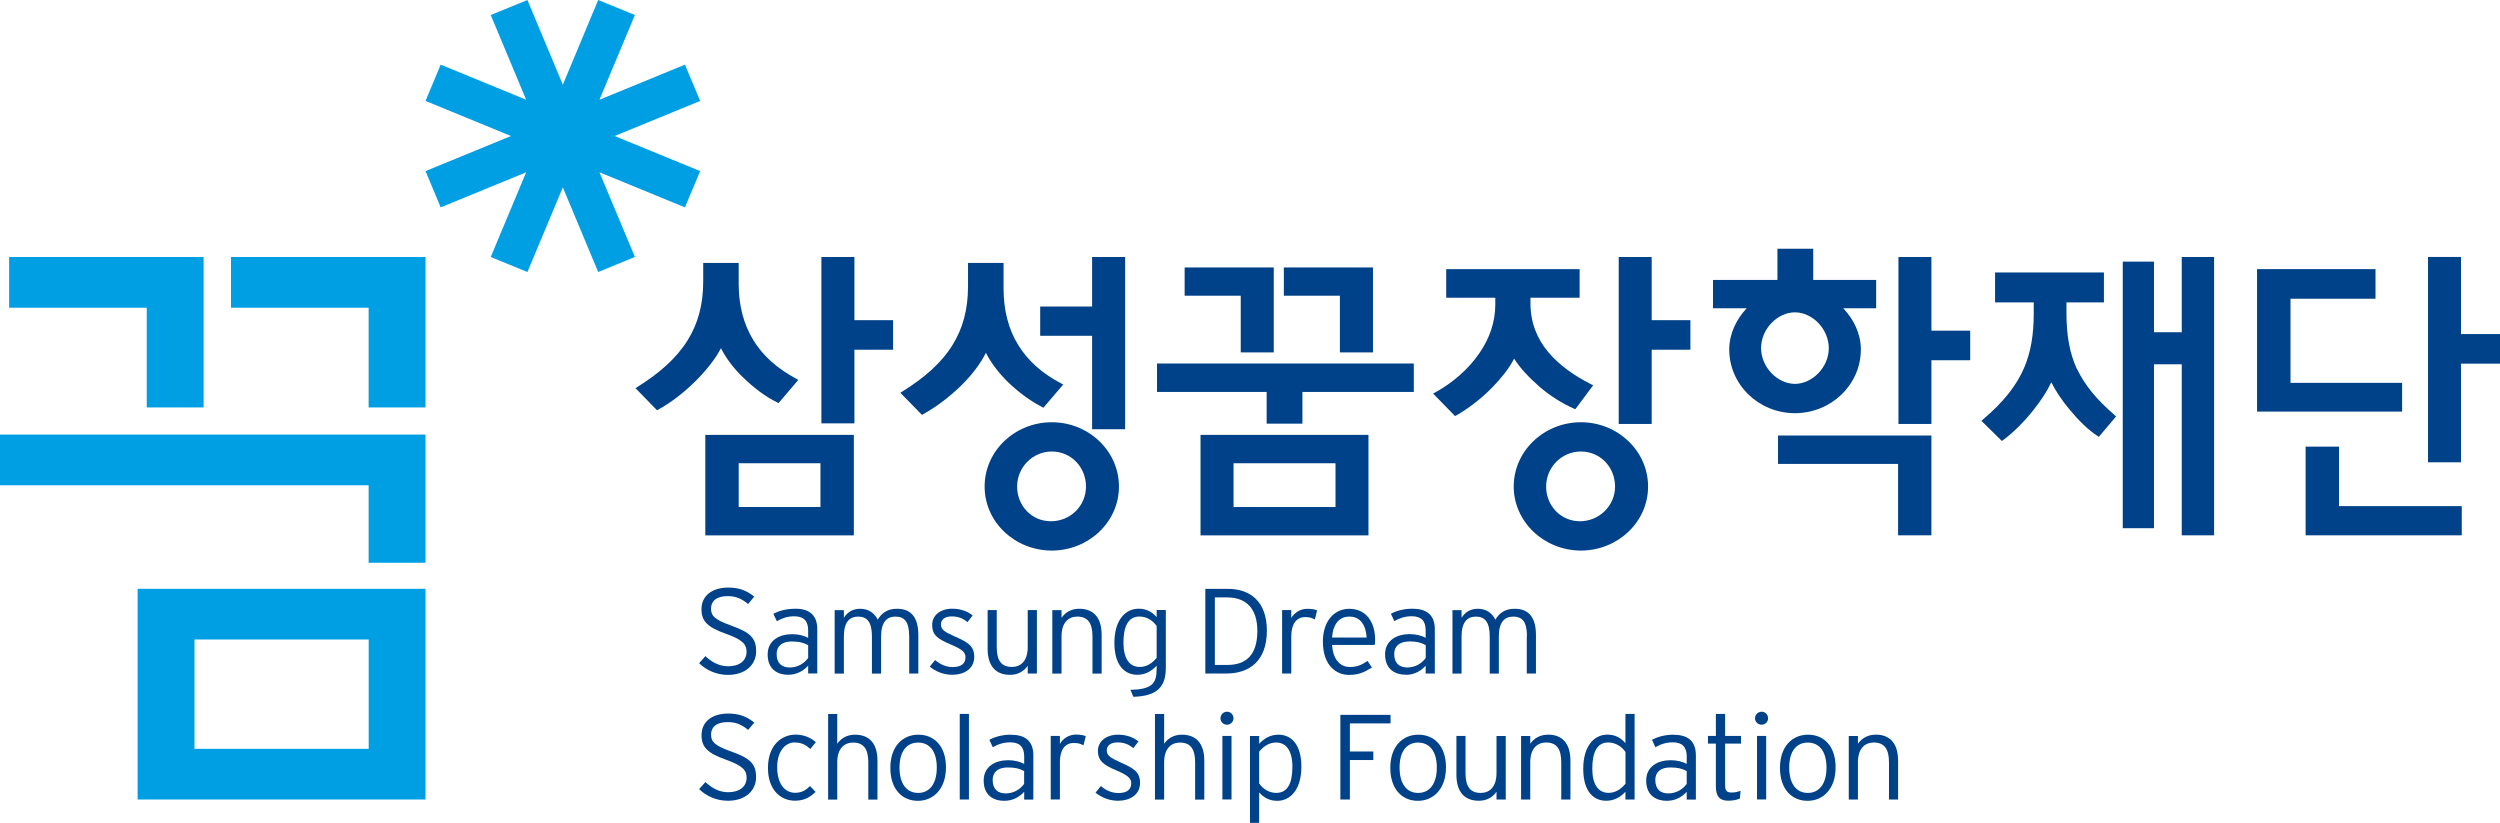 <svg width="158" height="52" viewBox="0 0 158 52" fill="none" xmlns="http://www.w3.org/2000/svg">
<path d="M46.22 39.539C45.14 39.157 44.936 38.901 44.936 38.462C44.936 38.023 45.246 37.675 45.985 37.675C46.527 37.675 46.886 37.851 47.281 38.174L47.667 37.705C47.212 37.344 46.75 37.134 46.023 37.134C45.015 37.134 44.333 37.645 44.333 38.5C44.333 39.273 44.727 39.648 45.894 40.061C46.883 40.414 47.182 40.695 47.182 41.19C47.182 41.757 46.735 42.109 46.019 42.109C45.462 42.109 44.992 41.854 44.583 41.468L44.185 41.911C44.61 42.338 45.265 42.654 46 42.654C47.125 42.654 47.788 42.001 47.788 41.164C47.788 40.327 47.421 39.971 46.224 39.543L46.22 39.539Z" fill="#004289"/>
<path d="M50.235 38.474C49.709 38.474 49.232 38.601 48.876 38.793L49.095 39.258C49.425 39.067 49.773 38.95 50.198 38.95C50.788 38.95 51.076 39.239 51.076 39.84V40.312C50.838 40.181 50.47 40.08 50.065 40.08C49.266 40.08 48.516 40.462 48.516 41.363C48.516 42.331 49.178 42.646 49.807 42.646C50.391 42.646 50.788 42.376 51.076 42.072V42.564H51.652V39.764C51.652 38.834 51.107 38.466 50.235 38.466V38.474ZM51.076 41.584C50.83 41.918 50.436 42.185 49.913 42.185C49.417 42.185 49.084 41.926 49.084 41.329C49.084 40.826 49.44 40.541 50.035 40.541C50.527 40.541 50.811 40.631 51.076 40.774V41.588V41.584Z" fill="#004289"/>
<path d="M57.462 40.219V42.567H58.038V40.125C58.038 38.954 57.523 38.474 56.697 38.474C56.038 38.474 55.709 38.778 55.47 39.16C55.277 38.778 54.932 38.474 54.36 38.474C53.883 38.474 53.542 38.703 53.333 39.048V38.56H52.75V42.571H53.333V40.222C53.333 39.333 53.678 38.969 54.235 38.969C54.792 38.969 55.106 39.303 55.106 40.222V42.571H55.686V40.222C55.686 39.333 56.038 38.969 56.587 38.969C57.171 38.969 57.459 39.303 57.459 40.222L57.462 40.219Z" fill="#004289"/>
<path d="M60.36 40.233C59.675 39.926 59.47 39.794 59.47 39.453C59.47 39.16 59.712 38.958 60.141 38.958C60.569 38.958 60.834 39.07 61.148 39.318L61.47 38.894C61.163 38.643 60.731 38.47 60.178 38.47C59.44 38.47 58.913 38.883 58.913 39.49C58.913 40.132 59.25 40.376 60.065 40.721C60.781 41.025 61.019 41.209 61.019 41.539C61.019 41.929 60.758 42.158 60.201 42.158C59.8 42.158 59.421 41.997 59.099 41.715L58.758 42.132C59.144 42.44 59.629 42.646 60.186 42.646C60.887 42.646 61.572 42.305 61.572 41.513C61.572 40.796 61.125 40.575 60.356 40.23L60.36 40.233Z" fill="#004289"/>
<path d="M64.952 40.901C64.952 41.779 64.509 42.151 63.952 42.151C63.301 42.151 62.994 41.764 62.994 40.901V38.556H62.418V40.999C62.418 42.151 62.982 42.65 63.835 42.65C64.346 42.65 64.721 42.413 64.952 42.076V42.567H65.532V38.556H64.952V40.901Z" fill="#004289"/>
<path d="M69.624 42.567V40.125C69.624 38.969 69.059 38.474 68.203 38.474C67.695 38.474 67.317 38.71 67.089 39.048V38.56H66.506V42.571H67.089V40.222C67.089 39.344 67.525 38.969 68.085 38.969C68.733 38.969 69.044 39.359 69.044 40.222V42.571H69.624V42.567Z" fill="#004289"/>
<path d="M71.445 43.603L71.63 44.038C73.134 43.993 73.68 43.411 73.68 42.203V38.553H73.1V39.003C72.816 38.68 72.468 38.47 71.96 38.47C71.112 38.47 70.43 39.202 70.43 40.624C70.43 42.046 71.074 42.646 71.881 42.646C72.43 42.646 72.816 42.376 73.1 42.072V42.278C73.1 43.213 72.793 43.565 71.441 43.599L71.445 43.603ZM72.028 42.151C71.388 42.151 71.002 41.626 71.002 40.616C71.002 39.539 71.331 38.965 72.006 38.965C72.487 38.965 72.877 39.232 73.1 39.566V41.573C72.816 41.926 72.46 42.151 72.028 42.151Z" fill="#004289"/>
<path d="M80.066 39.855C80.066 38.02 79.021 37.217 77.604 37.217H76.176V42.567H77.498C78.941 42.567 80.066 41.794 80.066 39.855ZM76.778 37.757H77.558C78.801 37.757 79.464 38.508 79.464 39.873C79.464 41.412 78.737 42.023 77.574 42.023H76.778V37.757Z" fill="#004289"/>
<path d="M81.609 39.052V38.556H81.029V42.567H81.609V40.211C81.609 39.446 81.927 38.999 82.492 38.999C82.76 38.999 82.935 39.059 83.098 39.153L83.242 38.575C83.105 38.515 82.912 38.477 82.609 38.477C82.173 38.477 81.791 38.736 81.609 39.055V39.052Z" fill="#004289"/>
<path d="M86.704 42.185L86.431 41.772C86.06 42.016 85.784 42.155 85.31 42.155C84.651 42.155 84.238 41.611 84.185 40.759H86.882C86.901 40.665 86.909 40.583 86.909 40.447C86.909 39.303 86.333 38.477 85.276 38.477C84.314 38.477 83.606 39.269 83.606 40.541C83.606 42.121 84.507 42.654 85.249 42.654C85.859 42.654 86.216 42.492 86.704 42.188V42.185ZM85.276 38.969C85.984 38.969 86.325 39.513 86.371 40.29H84.185C84.253 39.393 84.674 38.969 85.276 38.969Z" fill="#004289"/>
<path d="M88.84 42.65C89.42 42.65 89.818 42.38 90.102 42.076V42.567H90.681V39.768C90.681 38.838 90.136 38.47 89.264 38.47C88.738 38.47 88.261 38.597 87.905 38.789L88.121 39.254C88.454 39.063 88.799 38.947 89.223 38.947C89.818 38.947 90.102 39.235 90.102 39.836V40.309C89.863 40.177 89.499 40.076 89.094 40.076C88.291 40.076 87.537 40.459 87.537 41.359C87.537 42.327 88.204 42.642 88.836 42.642L88.84 42.65ZM89.064 40.537C89.556 40.537 89.844 40.627 90.106 40.77V41.584C89.859 41.918 89.465 42.184 88.942 42.184C88.45 42.184 88.113 41.926 88.113 41.329C88.113 40.826 88.473 40.541 89.064 40.541V40.537Z" fill="#004289"/>
<path d="M96.492 40.219V42.567H97.072V40.125C97.072 38.954 96.557 38.474 95.731 38.474C95.076 38.474 94.742 38.778 94.507 39.16C94.314 38.778 93.969 38.474 93.397 38.474C92.916 38.474 92.579 38.703 92.371 39.048V38.56H91.795V42.571H92.371V40.222C92.371 39.333 92.719 38.969 93.276 38.969C93.833 38.969 94.151 39.303 94.151 40.222V42.571H94.727V40.222C94.727 39.333 95.079 38.969 95.632 38.969C96.216 38.969 96.504 39.303 96.504 40.222L96.492 40.219Z" fill="#004289"/>
<path d="M46.22 47.498C45.136 47.115 44.939 46.863 44.939 46.421C44.939 45.978 45.25 45.636 45.989 45.636C46.53 45.636 46.894 45.809 47.284 46.132L47.671 45.666C47.216 45.31 46.75 45.096 46.027 45.096C45.015 45.096 44.337 45.599 44.337 46.462C44.337 47.235 44.731 47.606 45.898 48.019C46.886 48.376 47.186 48.653 47.186 49.152C47.186 49.715 46.739 50.068 46.019 50.068C45.462 50.068 44.992 49.812 44.583 49.426L44.185 49.869C44.61 50.297 45.265 50.608 46 50.608C47.125 50.608 47.784 49.959 47.784 49.118C47.784 48.278 47.417 47.925 46.224 47.498H46.22Z" fill="#004289"/>
<path d="M50.244 46.927C50.653 46.927 50.922 47.07 51.213 47.333L51.562 46.905C51.244 46.627 50.823 46.428 50.282 46.428C49.433 46.428 48.535 47.055 48.535 48.537C48.535 49.936 49.35 50.604 50.24 50.604C50.808 50.604 51.202 50.39 51.543 50.045L51.194 49.681C50.918 49.948 50.657 50.105 50.263 50.105C49.547 50.105 49.118 49.471 49.118 48.484C49.118 47.498 49.607 46.92 50.24 46.92L50.244 46.927Z" fill="#004289"/>
<path d="M54.035 46.432C53.527 46.432 53.145 46.668 52.914 47.006V45.123H52.338V50.533H52.914V48.184C52.914 47.306 53.357 46.931 53.917 46.931C54.569 46.931 54.876 47.318 54.876 48.184V50.533H55.456V48.083C55.456 46.931 54.891 46.432 54.035 46.432Z" fill="#004289"/>
<path d="M58.039 46.432C57.054 46.432 56.27 47.164 56.27 48.526C56.27 49.888 57.023 50.612 58.008 50.612C58.993 50.612 59.785 49.858 59.785 48.496C59.785 47.134 59.023 46.432 58.039 46.432ZM58.027 50.113C57.323 50.113 56.849 49.565 56.849 48.511C56.849 47.456 57.323 46.931 58.027 46.931C58.732 46.931 59.205 47.456 59.205 48.511C59.205 49.565 58.728 50.113 58.027 50.113Z" fill="#004289"/>
<path d="M61.236 45.119H60.656V50.529H61.236V45.119Z" fill="#004289"/>
<path d="M63.884 46.432C63.357 46.432 62.88 46.563 62.528 46.755L62.744 47.224C63.077 47.032 63.426 46.916 63.85 46.916C64.441 46.916 64.729 47.209 64.729 47.802V48.278C64.49 48.147 64.126 48.045 63.721 48.045C62.918 48.045 62.168 48.428 62.168 49.333C62.168 50.3 62.831 50.612 63.464 50.612C64.043 50.612 64.441 50.346 64.729 50.042V50.533H65.308V47.738C65.308 46.8 64.759 46.436 63.888 46.436L63.884 46.432ZM64.725 49.543C64.483 49.873 64.081 50.143 63.562 50.143C63.069 50.143 62.736 49.884 62.736 49.288C62.736 48.781 63.092 48.503 63.687 48.503C64.18 48.503 64.464 48.586 64.725 48.732V49.543Z" fill="#004289"/>
<path d="M66.986 47.014V46.511H66.406V50.526H66.986V48.169C66.986 47.408 67.296 46.954 67.865 46.954C68.137 46.954 68.312 47.014 68.475 47.107L68.622 46.526C68.482 46.466 68.293 46.425 67.99 46.425C67.558 46.425 67.168 46.684 66.99 47.01L66.986 47.014Z" fill="#004289"/>
<path d="M70.843 48.196C70.157 47.888 69.948 47.749 69.948 47.415C69.948 47.126 70.195 46.92 70.619 46.92C71.043 46.92 71.316 47.036 71.63 47.28L71.952 46.86C71.642 46.608 71.214 46.432 70.657 46.432C69.922 46.432 69.388 46.845 69.388 47.456C69.388 48.068 69.729 48.342 70.54 48.683C71.255 48.987 71.494 49.175 71.494 49.501C71.494 49.895 71.233 50.12 70.68 50.12C70.274 50.12 69.899 49.959 69.573 49.678L69.236 50.098C69.623 50.406 70.108 50.608 70.665 50.608C71.365 50.608 72.051 50.263 72.051 49.479C72.051 48.758 71.604 48.541 70.839 48.196H70.843Z" fill="#004289"/>
<path d="M74.695 46.432C74.18 46.432 73.805 46.668 73.574 47.006V45.123H72.994V50.533H73.574V48.184C73.574 47.306 74.013 46.931 74.578 46.931C75.225 46.931 75.532 47.318 75.532 48.184V50.533H76.112V48.083C76.112 46.931 75.551 46.432 74.695 46.432Z" fill="#004289"/>
<path d="M77.832 46.511H77.256V50.526H77.832V46.511Z" fill="#004289"/>
<path d="M77.555 44.98C77.32 44.98 77.135 45.164 77.135 45.397C77.135 45.629 77.32 45.802 77.555 45.802C77.771 45.802 77.957 45.614 77.957 45.397C77.957 45.164 77.771 44.98 77.555 44.98Z" fill="#004289"/>
<path d="M80.797 46.432C80.252 46.432 79.865 46.702 79.578 47.006V46.515H78.998V52.004H79.578V50.079C79.862 50.398 80.21 50.612 80.722 50.612C81.566 50.612 82.248 49.877 82.248 48.458C82.248 47.04 81.604 46.432 80.797 46.432ZM80.672 50.113C80.195 50.113 79.801 49.846 79.578 49.509V47.505C79.862 47.156 80.218 46.927 80.65 46.927C81.294 46.927 81.68 47.453 81.68 48.462C81.68 49.539 81.347 50.109 80.676 50.109L80.672 50.113Z" fill="#004289"/>
<path d="M85.313 45.719H87.882V45.179H84.711V50.529H85.313V48.034H86.794V47.494H85.313V45.719Z" fill="#004289"/>
<path d="M89.64 46.432C88.655 46.432 87.867 47.164 87.867 48.526C87.867 49.888 88.625 50.612 89.61 50.612C90.595 50.612 91.386 49.858 91.386 48.496C91.386 47.134 90.632 46.432 89.64 46.432ZM89.625 50.113C88.92 50.113 88.454 49.565 88.454 48.511C88.454 47.456 88.924 46.931 89.625 46.931C90.326 46.931 90.807 47.456 90.807 48.511C90.807 49.565 90.329 50.113 89.625 50.113Z" fill="#004289"/>
<path d="M94.579 48.859C94.579 49.737 94.144 50.113 93.579 50.113C92.931 50.113 92.621 49.726 92.621 48.859V46.511H92.045V48.957C92.045 50.109 92.609 50.608 93.466 50.608C93.969 50.608 94.348 50.375 94.579 50.038V50.529H95.163V46.514H94.579V48.863V48.859Z" fill="#004289"/>
<path d="M97.83 46.432C97.322 46.432 96.944 46.668 96.712 47.006V46.514H96.133V50.529H96.712V48.18C96.712 47.303 97.152 46.927 97.716 46.927C98.364 46.927 98.671 47.314 98.671 48.18V50.529H99.251V48.079C99.251 46.927 98.686 46.428 97.83 46.428V46.432Z" fill="#004289"/>
<path d="M102.731 46.969C102.443 46.646 102.099 46.428 101.587 46.428C100.739 46.428 100.061 47.16 100.061 48.586C100.061 50.012 100.701 50.608 101.511 50.608C102.061 50.608 102.443 50.342 102.727 50.038V50.529H103.307V45.119H102.727V46.969H102.731ZM102.731 49.531C102.443 49.88 102.091 50.109 101.659 50.109C101.019 50.109 100.633 49.584 100.633 48.575C100.633 47.494 100.962 46.924 101.636 46.924C102.114 46.924 102.504 47.19 102.731 47.528V49.528V49.531Z" fill="#004289"/>
<path d="M105.763 46.432C105.24 46.432 104.763 46.563 104.407 46.755L104.619 47.224C104.952 47.032 105.301 46.916 105.725 46.916C106.316 46.916 106.6 47.209 106.6 47.802V48.278C106.361 48.147 105.998 48.045 105.588 48.045C104.789 48.045 104.039 48.428 104.039 49.333C104.039 50.3 104.706 50.612 105.338 50.612C105.918 50.612 106.316 50.346 106.6 50.042V50.533H107.179V47.738C107.179 46.8 106.634 46.436 105.759 46.436L105.763 46.432ZM106.6 49.543C106.354 49.873 105.963 50.143 105.433 50.143C104.944 50.143 104.615 49.884 104.615 49.288C104.615 48.781 104.967 48.503 105.562 48.503C106.054 48.503 106.342 48.586 106.6 48.732V49.543Z" fill="#004289"/>
<path d="M109.027 45.119H108.443V46.511H107.943V46.995H108.443V49.7C108.443 50.364 108.716 50.604 109.22 50.604C109.523 50.604 109.739 50.559 109.962 50.469L110.004 49.974C109.818 50.049 109.667 50.087 109.432 50.087C109.125 50.087 109.027 49.963 109.027 49.606V46.995H110.031V46.511H109.027V45.119Z" fill="#004289"/>
<path d="M111.346 44.98C111.107 44.98 110.918 45.164 110.918 45.397C110.918 45.629 111.107 45.802 111.346 45.802C111.562 45.802 111.744 45.614 111.744 45.397C111.744 45.164 111.558 44.98 111.346 44.98Z" fill="#004289"/>
<path d="M111.623 46.511H111.043V50.526H111.623V46.511Z" fill="#004289"/>
<path d="M114.267 46.432C113.282 46.432 112.494 47.164 112.494 48.526C112.494 49.888 113.248 50.612 114.237 50.612C115.225 50.612 116.01 49.858 116.01 48.496C116.01 47.134 115.252 46.432 114.267 46.432ZM114.252 50.113C113.551 50.113 113.078 49.565 113.078 48.511C113.078 47.456 113.551 46.931 114.252 46.931C114.953 46.931 115.434 47.456 115.434 48.511C115.434 49.565 114.956 50.113 114.252 50.113Z" fill="#004289"/>
<path d="M118.543 46.432C118.035 46.432 117.656 46.668 117.421 47.006V46.514H116.842V50.529H117.421V48.18C117.421 47.303 117.861 46.927 118.425 46.927C119.073 46.927 119.384 47.314 119.384 48.18V50.529H119.959V48.079C119.959 46.927 119.395 46.428 118.543 46.428V46.432Z" fill="#004289"/>
<path d="M66.471 26.685C64.145 26.689 62.228 28.49 62.228 30.748C62.228 33.007 64.145 34.789 66.471 34.797C68.82 34.789 70.718 32.984 70.718 30.748C70.718 28.512 68.82 26.689 66.471 26.685ZM66.414 32.943C65.198 32.943 64.282 31.96 64.282 30.748C64.282 29.536 65.263 28.535 66.475 28.535C67.687 28.535 68.634 29.518 68.634 30.748C68.634 31.979 67.642 32.943 66.418 32.943H66.414Z" fill="#004289"/>
<path d="M47.004 23.889C47.651 24.523 48.394 25.079 49.125 25.435L49.201 25.477L50.455 24.009L50.333 23.942C49.144 23.304 48.212 22.497 47.602 21.481C46.996 20.479 46.685 19.316 46.685 17.924V16.618H44.443V17.785C44.443 19.293 44.098 20.479 43.45 21.518C42.727 22.67 41.655 23.597 40.283 24.456L40.162 24.531L41.522 25.927L41.598 25.886C42.408 25.45 43.268 24.779 44.015 24.028C44.662 23.372 45.223 22.67 45.564 22.006C45.894 22.659 46.397 23.323 47.004 23.893V23.889Z" fill="#004289"/>
<path d="M44.576 33.836H53.963V27.484H44.576V33.836ZM46.686 29.277H51.853V32.043H46.686V29.277Z" fill="#004289"/>
<path d="M75.873 33.836H86.487V27.484H75.873V33.836ZM77.96 29.277H84.404V32.043H77.96V29.277Z" fill="#004289"/>
<path d="M53.999 16.243H51.912V26.756H53.999V22.103H56.443V20.235H53.999V16.243Z" fill="#004289"/>
<path d="M97.275 24.426C97.961 25.015 98.745 25.51 99.484 25.829L99.56 25.863L100.688 24.351L100.567 24.291C99.491 23.747 98.533 23.071 97.844 22.246C97.143 21.405 96.726 20.392 96.726 19.173V18.817H99.832V17.008H91.4V18.817H94.502V19.252C94.502 20.362 94.131 21.398 93.514 22.295C92.79 23.372 91.733 24.238 90.707 24.801L90.57 24.872L91.957 26.294L92.032 26.257C92.779 25.837 93.605 25.203 94.309 24.49C94.874 23.904 95.381 23.285 95.692 22.666C96.067 23.267 96.643 23.867 97.279 24.426H97.275Z" fill="#004289"/>
<path d="M112.371 29.319H119.959V33.832H122.065V27.525H112.371V29.319Z" fill="#004289"/>
<path d="M117.607 22.088C117.607 21.094 117.156 20.179 116.49 19.481H118.573V17.691H114.596V15.721H112.334V17.691H108.262V19.481H110.391C109.739 20.179 109.288 21.087 109.288 22.088C109.288 24.306 111.133 26.107 113.44 26.114C115.747 26.107 117.603 24.306 117.607 22.088ZM111.3 22.006C111.3 20.779 112.345 19.74 113.44 19.74C114.535 19.74 115.577 20.783 115.58 22.006C115.58 23.214 114.535 24.257 113.44 24.261C112.342 24.257 111.304 23.214 111.3 22.006Z" fill="#004289"/>
<path d="M122.066 16.243H119.982V26.794H122.066V22.767H124.517V20.899H122.066V16.243Z" fill="#004289"/>
<path d="M104.386 16.243H102.303V26.794H104.386V22.103H106.833V20.235H104.386V16.243Z" fill="#004289"/>
<path d="M69.021 19.372H65.74V21.222H69.021V27.127H71.108V16.243H69.021V19.372Z" fill="#004289"/>
<path d="M63.721 24.163C64.373 24.794 65.134 25.349 65.861 25.724L65.941 25.769L67.195 24.302L67.073 24.235C65.884 23.616 64.971 22.813 64.357 21.811C63.736 20.817 63.425 19.608 63.425 18.216V16.618H61.179V18.081C61.179 19.59 60.838 20.771 60.206 21.792C59.486 22.963 58.391 23.897 57.02 24.749L56.902 24.824L58.27 26.223L58.338 26.178C59.145 25.739 59.986 25.105 60.732 24.381C61.407 23.717 61.967 22.993 62.308 22.299C62.63 22.933 63.123 23.578 63.721 24.167V24.163Z" fill="#004289"/>
<path d="M99.912 26.685C97.587 26.689 95.67 28.49 95.666 30.748C95.67 32.984 97.583 34.789 99.912 34.797C102.257 34.789 104.159 32.984 104.159 30.748C104.159 28.512 102.257 26.689 99.912 26.685ZM99.852 32.943C98.64 32.943 97.715 31.96 97.715 30.748C97.715 29.536 98.693 28.535 99.912 28.535C101.132 28.535 102.068 29.518 102.072 30.748C102.072 31.956 101.075 32.943 99.852 32.943Z" fill="#004289"/>
<path d="M78.415 22.272H80.502V16.903H74.869V18.689H78.415V22.272Z" fill="#004289"/>
<path d="M84.681 22.272H86.772V16.903H81.139V18.689H84.681V22.272Z" fill="#004289"/>
<path d="M137.886 20.997H136.132V16.535H134.158V33.382H136.132V23.023H137.886V33.832H139.931V16.243H137.886V20.997Z" fill="#004289"/>
<path d="M131.263 23.327C130.793 22.31 130.6 21.173 130.6 19.777V19.113H132.968V17.218H126.088V19.113H128.532V19.815C128.532 21.135 128.357 22.216 127.937 23.218C127.448 24.37 126.626 25.405 125.316 26.516L125.225 26.598L126.52 27.87L126.6 27.81C127.251 27.334 127.933 26.643 128.501 25.931C128.982 25.33 129.388 24.707 129.642 24.16C129.903 24.692 130.312 25.304 130.789 25.874C131.342 26.542 131.968 27.176 132.566 27.555L132.646 27.608L133.737 26.317L133.649 26.238C132.475 25.225 131.748 24.321 131.27 23.323L131.263 23.327Z" fill="#004289"/>
<path d="M73.123 24.771H80.052V26.775H82.313V24.771H89.352V22.974H73.123V24.771Z" fill="#004289"/>
<path d="M151.814 24.197H144.76V18.88H150.132V17.008H142.646V26.013H151.814V24.197Z" fill="#004289"/>
<path d="M147.825 28.227H145.715V33.832H155.583V31.986H147.825V28.227Z" fill="#004289"/>
<path d="M155.535 21.113V16.239H153.451V29.217H155.535V22.982H158.001V21.113H155.535Z" fill="#004289"/>
<path d="M44.25 10.813L38.844 8.596L44.25 6.379L43.288 4.086L37.886 6.303L40.125 0.949L37.806 0L35.571 5.354L33.332 0L31.014 0.949L33.253 6.303L27.851 4.086L26.893 6.379L32.294 8.596L26.893 10.813L27.851 13.106L33.253 10.889L31.014 16.243L33.332 17.192L35.571 11.841L37.806 17.192L40.125 16.239L37.886 10.889L43.288 13.106L44.25 10.813Z" fill="#009FE3"/>
<path d="M9.274 25.75H12.869V16.243H0.576V19.447H9.274V25.75Z" fill="#009FE3"/>
<path d="M23.297 25.75H26.892V16.243H14.6V19.447H23.297V25.75Z" fill="#009FE3"/>
<path d="M0 30.669H23.297V35.566H26.892V27.465H0V30.669Z" fill="#009FE3"/>
<path d="M8.697 50.529H26.892V37.213H8.697V50.529ZM12.292 40.417H23.301V47.325H12.292V40.417Z" fill="#009FE3"/>
</svg>
